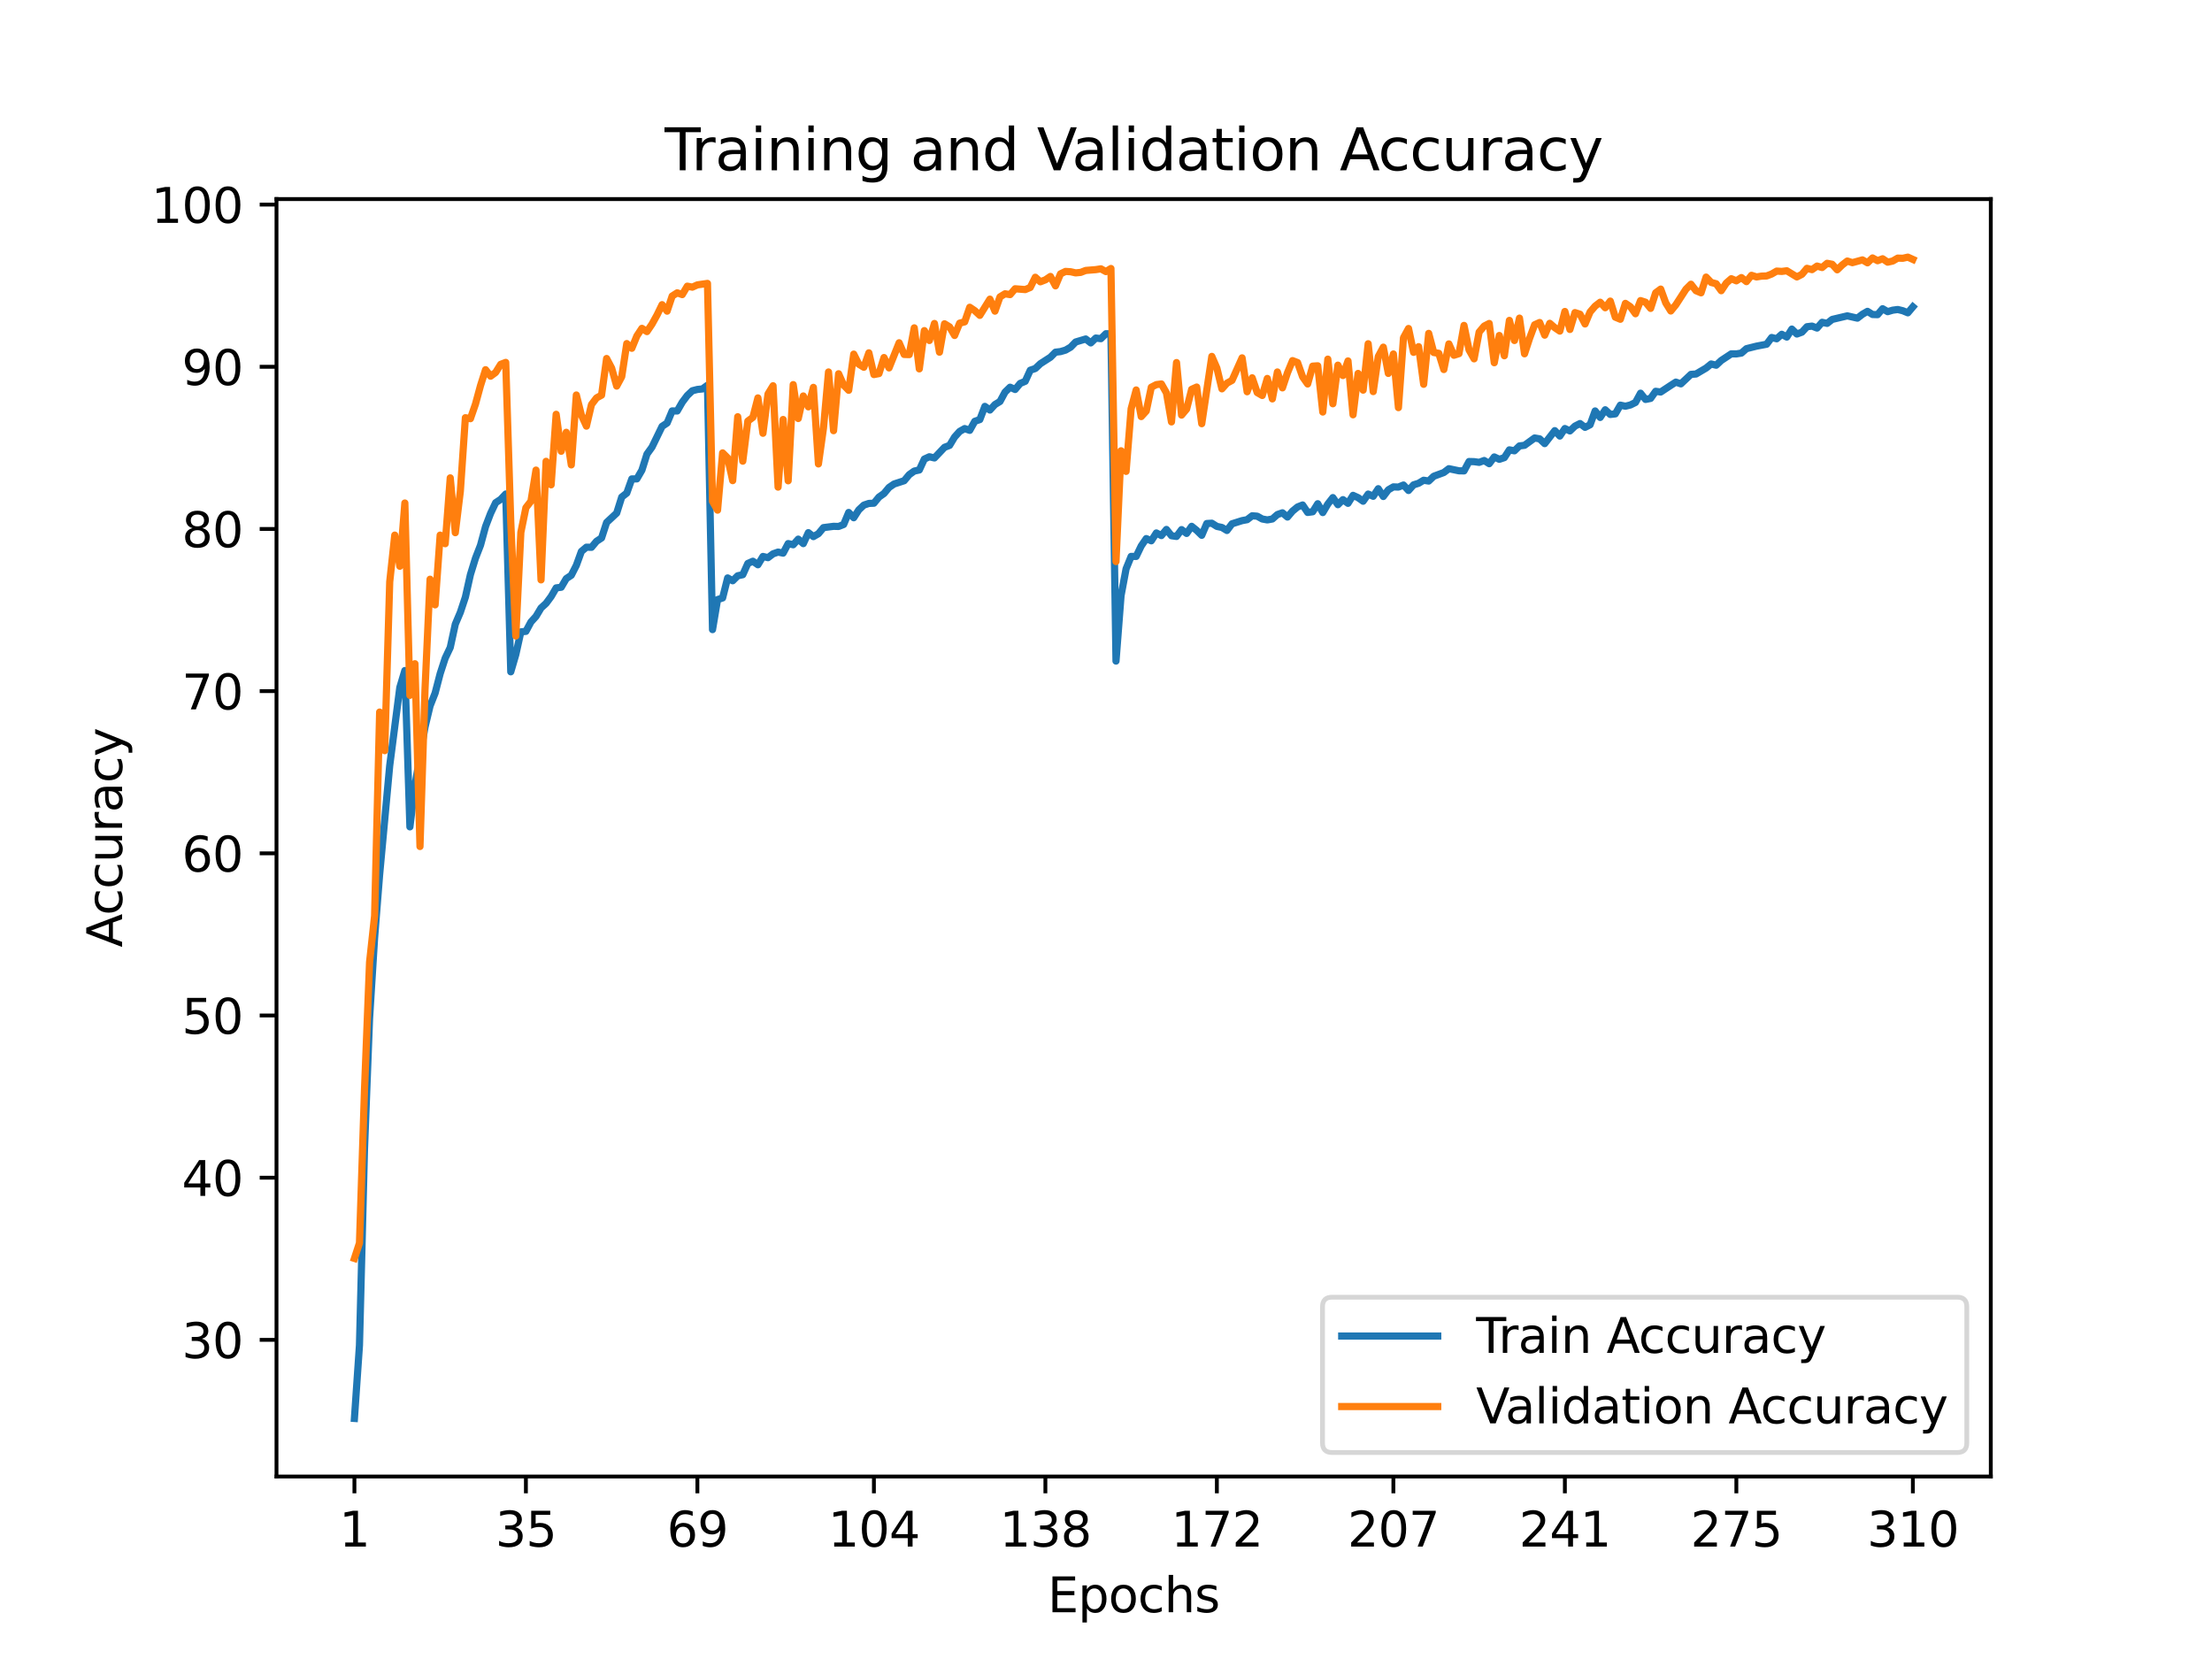 <?xml version="1.0" encoding="utf-8" standalone="no"?>
<!DOCTYPE svg PUBLIC "-//W3C//DTD SVG 1.1//EN"
  "http://www.w3.org/Graphics/SVG/1.1/DTD/svg11.dtd">
<svg height="345.6pt" version="1.1" viewBox="0 0 460.8 345.6" width="460.8pt" xmlns="http://www.w3.org/2000/svg" xmlns:xlink="http://www.w3.org/1999/xlink">
 <defs>
  <style type="text/css">*{stroke-linecap:butt;stroke-linejoin:round;}</style>
 </defs>
 <g id="figure_1">
  <g id="patch_1">
   <path d="M 0 345.6 
L 460.8 345.6 
L 460.8 0 
L 0 0 
z
" style="fill:#ffffff;"/>
  </g>
  <g id="axes_1">
   <g id="patch_2">
    <path d="M 57.6 307.584 
L 414.72 307.584 
L 414.72 41.472 
L 57.6 41.472 
z
" style="fill:#ffffff;"/>
   </g>
   <g id="matplotlib.axis_1">
    <g id="xtick_1">
     <g id="line2d_1">
      <defs>
       <path d="M 0 0 
L 0 3.5 
" id="m6262ae8267" style="stroke:#000000;stroke-width:0.8;"/>
      </defs>
      <g>
       <use style="stroke:#000000;stroke-width:0.8;" x="73.833" xlink:href="#m6262ae8267" y="307.584"/>
      </g>
     </g>
     <g id="text_1">
      <!-- 1 -->
      <g transform="translate(70.651 322.182)scale(0.1 -0.1)">
       <defs>
        <path d="M 794 531 
L 1825 531 
L 1825 4091 
L 703 3866 
L 703 4441 
L 1819 4666 
L 2450 4666 
L 2450 531 
L 3481 531 
L 3481 0 
L 794 0 
L 794 531 
z
" id="DejaVuSans-31" transform="scale(0.016)"/>
       </defs>
       <use xlink:href="#DejaVuSans-31"/>
      </g>
     </g>
    </g>
    <g id="xtick_2">
     <g id="line2d_2">
      <g>
       <use style="stroke:#000000;stroke-width:0.8;" x="109.555" xlink:href="#m6262ae8267" y="307.584"/>
      </g>
     </g>
     <g id="text_2">
      <!-- 35 -->
      <g transform="translate(103.193 322.182)scale(0.1 -0.1)">
       <defs>
        <path d="M 2597 2516 
Q 3050 2419 3304 2112 
Q 3559 1806 3559 1356 
Q 3559 666 3084 287 
Q 2609 -91 1734 -91 
Q 1441 -91 1130 -33 
Q 819 25 488 141 
L 488 750 
Q 750 597 1062 519 
Q 1375 441 1716 441 
Q 2309 441 2620 675 
Q 2931 909 2931 1356 
Q 2931 1769 2642 2001 
Q 2353 2234 1838 2234 
L 1294 2234 
L 1294 2753 
L 1863 2753 
Q 2328 2753 2575 2939 
Q 2822 3125 2822 3475 
Q 2822 3834 2567 4026 
Q 2313 4219 1838 4219 
Q 1578 4219 1281 4162 
Q 984 4106 628 3988 
L 628 4550 
Q 988 4650 1302 4700 
Q 1616 4750 1894 4750 
Q 2613 4750 3031 4423 
Q 3450 4097 3450 3541 
Q 3450 3153 3228 2886 
Q 3006 2619 2597 2516 
z
" id="DejaVuSans-33" transform="scale(0.016)"/>
        <path d="M 691 4666 
L 3169 4666 
L 3169 4134 
L 1269 4134 
L 1269 2991 
Q 1406 3038 1543 3061 
Q 1681 3084 1819 3084 
Q 2600 3084 3056 2656 
Q 3513 2228 3513 1497 
Q 3513 744 3044 326 
Q 2575 -91 1722 -91 
Q 1428 -91 1123 -41 
Q 819 9 494 109 
L 494 744 
Q 775 591 1075 516 
Q 1375 441 1709 441 
Q 2250 441 2565 725 
Q 2881 1009 2881 1497 
Q 2881 1984 2565 2268 
Q 2250 2553 1709 2553 
Q 1456 2553 1204 2497 
Q 953 2441 691 2322 
L 691 4666 
z
" id="DejaVuSans-35" transform="scale(0.016)"/>
       </defs>
       <use xlink:href="#DejaVuSans-33"/>
       <use x="63.623" xlink:href="#DejaVuSans-35"/>
      </g>
     </g>
    </g>
    <g id="xtick_3">
     <g id="line2d_3">
      <g>
       <use style="stroke:#000000;stroke-width:0.8;" x="145.278" xlink:href="#m6262ae8267" y="307.584"/>
      </g>
     </g>
     <g id="text_3">
      <!-- 69 -->
      <g transform="translate(138.915 322.182)scale(0.1 -0.1)">
       <defs>
        <path d="M 2113 2584 
Q 1688 2584 1439 2293 
Q 1191 2003 1191 1497 
Q 1191 994 1439 701 
Q 1688 409 2113 409 
Q 2538 409 2786 701 
Q 3034 994 3034 1497 
Q 3034 2003 2786 2293 
Q 2538 2584 2113 2584 
z
M 3366 4563 
L 3366 3988 
Q 3128 4100 2886 4159 
Q 2644 4219 2406 4219 
Q 1781 4219 1451 3797 
Q 1122 3375 1075 2522 
Q 1259 2794 1537 2939 
Q 1816 3084 2150 3084 
Q 2853 3084 3261 2657 
Q 3669 2231 3669 1497 
Q 3669 778 3244 343 
Q 2819 -91 2113 -91 
Q 1303 -91 875 529 
Q 447 1150 447 2328 
Q 447 3434 972 4092 
Q 1497 4750 2381 4750 
Q 2619 4750 2861 4703 
Q 3103 4656 3366 4563 
z
" id="DejaVuSans-36" transform="scale(0.016)"/>
        <path d="M 703 97 
L 703 672 
Q 941 559 1184 500 
Q 1428 441 1663 441 
Q 2288 441 2617 861 
Q 2947 1281 2994 2138 
Q 2813 1869 2534 1725 
Q 2256 1581 1919 1581 
Q 1219 1581 811 2004 
Q 403 2428 403 3163 
Q 403 3881 828 4315 
Q 1253 4750 1959 4750 
Q 2769 4750 3195 4129 
Q 3622 3509 3622 2328 
Q 3622 1225 3098 567 
Q 2575 -91 1691 -91 
Q 1453 -91 1209 -44 
Q 966 3 703 97 
z
M 1959 2075 
Q 2384 2075 2632 2365 
Q 2881 2656 2881 3163 
Q 2881 3666 2632 3958 
Q 2384 4250 1959 4250 
Q 1534 4250 1286 3958 
Q 1038 3666 1038 3163 
Q 1038 2656 1286 2365 
Q 1534 2075 1959 2075 
z
" id="DejaVuSans-39" transform="scale(0.016)"/>
       </defs>
       <use xlink:href="#DejaVuSans-36"/>
       <use x="63.623" xlink:href="#DejaVuSans-39"/>
      </g>
     </g>
    </g>
    <g id="xtick_4">
     <g id="line2d_4">
      <g>
       <use style="stroke:#000000;stroke-width:0.8;" x="182.051" xlink:href="#m6262ae8267" y="307.584"/>
      </g>
     </g>
     <g id="text_4">
      <!-- 104 -->
      <g transform="translate(172.507 322.182)scale(0.1 -0.1)">
       <defs>
        <path d="M 2034 4250 
Q 1547 4250 1301 3770 
Q 1056 3291 1056 2328 
Q 1056 1369 1301 889 
Q 1547 409 2034 409 
Q 2525 409 2770 889 
Q 3016 1369 3016 2328 
Q 3016 3291 2770 3770 
Q 2525 4250 2034 4250 
z
M 2034 4750 
Q 2819 4750 3233 4129 
Q 3647 3509 3647 2328 
Q 3647 1150 3233 529 
Q 2819 -91 2034 -91 
Q 1250 -91 836 529 
Q 422 1150 422 2328 
Q 422 3509 836 4129 
Q 1250 4750 2034 4750 
z
" id="DejaVuSans-30" transform="scale(0.016)"/>
        <path d="M 2419 4116 
L 825 1625 
L 2419 1625 
L 2419 4116 
z
M 2253 4666 
L 3047 4666 
L 3047 1625 
L 3713 1625 
L 3713 1100 
L 3047 1100 
L 3047 0 
L 2419 0 
L 2419 1100 
L 313 1100 
L 313 1709 
L 2253 4666 
z
" id="DejaVuSans-34" transform="scale(0.016)"/>
       </defs>
       <use xlink:href="#DejaVuSans-31"/>
       <use x="63.623" xlink:href="#DejaVuSans-30"/>
       <use x="127.246" xlink:href="#DejaVuSans-34"/>
      </g>
     </g>
    </g>
    <g id="xtick_5">
     <g id="line2d_5">
      <g>
       <use style="stroke:#000000;stroke-width:0.8;" x="217.773" xlink:href="#m6262ae8267" y="307.584"/>
      </g>
     </g>
     <g id="text_5">
      <!-- 138 -->
      <g transform="translate(208.23 322.182)scale(0.1 -0.1)">
       <defs>
        <path d="M 2034 2216 
Q 1584 2216 1326 1975 
Q 1069 1734 1069 1313 
Q 1069 891 1326 650 
Q 1584 409 2034 409 
Q 2484 409 2743 651 
Q 3003 894 3003 1313 
Q 3003 1734 2745 1975 
Q 2488 2216 2034 2216 
z
M 1403 2484 
Q 997 2584 770 2862 
Q 544 3141 544 3541 
Q 544 4100 942 4425 
Q 1341 4750 2034 4750 
Q 2731 4750 3128 4425 
Q 3525 4100 3525 3541 
Q 3525 3141 3298 2862 
Q 3072 2584 2669 2484 
Q 3125 2378 3379 2068 
Q 3634 1759 3634 1313 
Q 3634 634 3220 271 
Q 2806 -91 2034 -91 
Q 1263 -91 848 271 
Q 434 634 434 1313 
Q 434 1759 690 2068 
Q 947 2378 1403 2484 
z
M 1172 3481 
Q 1172 3119 1398 2916 
Q 1625 2713 2034 2713 
Q 2441 2713 2670 2916 
Q 2900 3119 2900 3481 
Q 2900 3844 2670 4047 
Q 2441 4250 2034 4250 
Q 1625 4250 1398 4047 
Q 1172 3844 1172 3481 
z
" id="DejaVuSans-38" transform="scale(0.016)"/>
       </defs>
       <use xlink:href="#DejaVuSans-31"/>
       <use x="63.623" xlink:href="#DejaVuSans-33"/>
       <use x="127.246" xlink:href="#DejaVuSans-38"/>
      </g>
     </g>
    </g>
    <g id="xtick_6">
     <g id="line2d_6">
      <g>
       <use style="stroke:#000000;stroke-width:0.8;" x="253.496" xlink:href="#m6262ae8267" y="307.584"/>
      </g>
     </g>
     <g id="text_6">
      <!-- 172 -->
      <g transform="translate(243.952 322.182)scale(0.1 -0.1)">
       <defs>
        <path d="M 525 4666 
L 3525 4666 
L 3525 4397 
L 1831 0 
L 1172 0 
L 2766 4134 
L 525 4134 
L 525 4666 
z
" id="DejaVuSans-37" transform="scale(0.016)"/>
        <path d="M 1228 531 
L 3431 531 
L 3431 0 
L 469 0 
L 469 531 
Q 828 903 1448 1529 
Q 2069 2156 2228 2338 
Q 2531 2678 2651 2914 
Q 2772 3150 2772 3378 
Q 2772 3750 2511 3984 
Q 2250 4219 1831 4219 
Q 1534 4219 1204 4116 
Q 875 4013 500 3803 
L 500 4441 
Q 881 4594 1212 4672 
Q 1544 4750 1819 4750 
Q 2544 4750 2975 4387 
Q 3406 4025 3406 3419 
Q 3406 3131 3298 2873 
Q 3191 2616 2906 2266 
Q 2828 2175 2409 1742 
Q 1991 1309 1228 531 
z
" id="DejaVuSans-32" transform="scale(0.016)"/>
       </defs>
       <use xlink:href="#DejaVuSans-31"/>
       <use x="63.623" xlink:href="#DejaVuSans-37"/>
       <use x="127.246" xlink:href="#DejaVuSans-32"/>
      </g>
     </g>
    </g>
    <g id="xtick_7">
     <g id="line2d_7">
      <g>
       <use style="stroke:#000000;stroke-width:0.8;" x="290.269" xlink:href="#m6262ae8267" y="307.584"/>
      </g>
     </g>
     <g id="text_7">
      <!-- 207 -->
      <g transform="translate(280.725 322.182)scale(0.1 -0.1)">
       <use xlink:href="#DejaVuSans-32"/>
       <use x="63.623" xlink:href="#DejaVuSans-30"/>
       <use x="127.246" xlink:href="#DejaVuSans-37"/>
      </g>
     </g>
    </g>
    <g id="xtick_8">
     <g id="line2d_8">
      <g>
       <use style="stroke:#000000;stroke-width:0.8;" x="325.992" xlink:href="#m6262ae8267" y="307.584"/>
      </g>
     </g>
     <g id="text_8">
      <!-- 241 -->
      <g transform="translate(316.448 322.182)scale(0.1 -0.1)">
       <use xlink:href="#DejaVuSans-32"/>
       <use x="63.623" xlink:href="#DejaVuSans-34"/>
       <use x="127.246" xlink:href="#DejaVuSans-31"/>
      </g>
     </g>
    </g>
    <g id="xtick_9">
     <g id="line2d_9">
      <g>
       <use style="stroke:#000000;stroke-width:0.8;" x="361.714" xlink:href="#m6262ae8267" y="307.584"/>
      </g>
     </g>
     <g id="text_9">
      <!-- 275 -->
      <g transform="translate(352.17 322.182)scale(0.1 -0.1)">
       <use xlink:href="#DejaVuSans-32"/>
       <use x="63.623" xlink:href="#DejaVuSans-37"/>
       <use x="127.246" xlink:href="#DejaVuSans-35"/>
      </g>
     </g>
    </g>
    <g id="xtick_10">
     <g id="line2d_10">
      <g>
       <use style="stroke:#000000;stroke-width:0.8;" x="398.487" xlink:href="#m6262ae8267" y="307.584"/>
      </g>
     </g>
     <g id="text_10">
      <!-- 310 -->
      <g transform="translate(388.944 322.182)scale(0.1 -0.1)">
       <use xlink:href="#DejaVuSans-33"/>
       <use x="63.623" xlink:href="#DejaVuSans-31"/>
       <use x="127.246" xlink:href="#DejaVuSans-30"/>
      </g>
     </g>
    </g>
    <g id="text_11">
     <!-- Epochs -->
     <g transform="translate(218.244 335.861)scale(0.1 -0.1)">
      <defs>
       <path d="M 628 4666 
L 3578 4666 
L 3578 4134 
L 1259 4134 
L 1259 2753 
L 3481 2753 
L 3481 2222 
L 1259 2222 
L 1259 531 
L 3634 531 
L 3634 0 
L 628 0 
L 628 4666 
z
" id="DejaVuSans-45" transform="scale(0.016)"/>
       <path d="M 1159 525 
L 1159 -1331 
L 581 -1331 
L 581 3500 
L 1159 3500 
L 1159 2969 
Q 1341 3281 1617 3432 
Q 1894 3584 2278 3584 
Q 2916 3584 3314 3078 
Q 3713 2572 3713 1747 
Q 3713 922 3314 415 
Q 2916 -91 2278 -91 
Q 1894 -91 1617 61 
Q 1341 213 1159 525 
z
M 3116 1747 
Q 3116 2381 2855 2742 
Q 2594 3103 2138 3103 
Q 1681 3103 1420 2742 
Q 1159 2381 1159 1747 
Q 1159 1113 1420 752 
Q 1681 391 2138 391 
Q 2594 391 2855 752 
Q 3116 1113 3116 1747 
z
" id="DejaVuSans-70" transform="scale(0.016)"/>
       <path d="M 1959 3097 
Q 1497 3097 1228 2736 
Q 959 2375 959 1747 
Q 959 1119 1226 758 
Q 1494 397 1959 397 
Q 2419 397 2687 759 
Q 2956 1122 2956 1747 
Q 2956 2369 2687 2733 
Q 2419 3097 1959 3097 
z
M 1959 3584 
Q 2709 3584 3137 3096 
Q 3566 2609 3566 1747 
Q 3566 888 3137 398 
Q 2709 -91 1959 -91 
Q 1206 -91 779 398 
Q 353 888 353 1747 
Q 353 2609 779 3096 
Q 1206 3584 1959 3584 
z
" id="DejaVuSans-6f" transform="scale(0.016)"/>
       <path d="M 3122 3366 
L 3122 2828 
Q 2878 2963 2633 3030 
Q 2388 3097 2138 3097 
Q 1578 3097 1268 2742 
Q 959 2388 959 1747 
Q 959 1106 1268 751 
Q 1578 397 2138 397 
Q 2388 397 2633 464 
Q 2878 531 3122 666 
L 3122 134 
Q 2881 22 2623 -34 
Q 2366 -91 2075 -91 
Q 1284 -91 818 406 
Q 353 903 353 1747 
Q 353 2603 823 3093 
Q 1294 3584 2113 3584 
Q 2378 3584 2631 3529 
Q 2884 3475 3122 3366 
z
" id="DejaVuSans-63" transform="scale(0.016)"/>
       <path d="M 3513 2113 
L 3513 0 
L 2938 0 
L 2938 2094 
Q 2938 2591 2744 2837 
Q 2550 3084 2163 3084 
Q 1697 3084 1428 2787 
Q 1159 2491 1159 1978 
L 1159 0 
L 581 0 
L 581 4863 
L 1159 4863 
L 1159 2956 
Q 1366 3272 1645 3428 
Q 1925 3584 2291 3584 
Q 2894 3584 3203 3211 
Q 3513 2838 3513 2113 
z
" id="DejaVuSans-68" transform="scale(0.016)"/>
       <path d="M 2834 3397 
L 2834 2853 
Q 2591 2978 2328 3040 
Q 2066 3103 1784 3103 
Q 1356 3103 1142 2972 
Q 928 2841 928 2578 
Q 928 2378 1081 2264 
Q 1234 2150 1697 2047 
L 1894 2003 
Q 2506 1872 2764 1633 
Q 3022 1394 3022 966 
Q 3022 478 2636 193 
Q 2250 -91 1575 -91 
Q 1294 -91 989 -36 
Q 684 19 347 128 
L 347 722 
Q 666 556 975 473 
Q 1284 391 1588 391 
Q 1994 391 2212 530 
Q 2431 669 2431 922 
Q 2431 1156 2273 1281 
Q 2116 1406 1581 1522 
L 1381 1569 
Q 847 1681 609 1914 
Q 372 2147 372 2553 
Q 372 3047 722 3315 
Q 1072 3584 1716 3584 
Q 2034 3584 2315 3537 
Q 2597 3491 2834 3397 
z
" id="DejaVuSans-73" transform="scale(0.016)"/>
      </defs>
      <use xlink:href="#DejaVuSans-45"/>
      <use x="63.184" xlink:href="#DejaVuSans-70"/>
      <use x="126.66" xlink:href="#DejaVuSans-6f"/>
      <use x="187.842" xlink:href="#DejaVuSans-63"/>
      <use x="242.822" xlink:href="#DejaVuSans-68"/>
      <use x="306.201" xlink:href="#DejaVuSans-73"/>
     </g>
    </g>
   </g>
   <g id="matplotlib.axis_2">
    <g id="ytick_1">
     <g id="line2d_11">
      <defs>
       <path d="M 0 0 
L -3.5 0 
" id="m30b50068a1" style="stroke:#000000;stroke-width:0.8;"/>
      </defs>
      <g>
       <use style="stroke:#000000;stroke-width:0.8;" x="57.6" xlink:href="#m30b50068a1" y="279.116"/>
      </g>
     </g>
     <g id="text_12">
      <!-- 30 -->
      <g transform="translate(37.875 282.915)scale(0.1 -0.1)">
       <use xlink:href="#DejaVuSans-33"/>
       <use x="63.623" xlink:href="#DejaVuSans-30"/>
      </g>
     </g>
    </g>
    <g id="ytick_2">
     <g id="line2d_12">
      <g>
       <use style="stroke:#000000;stroke-width:0.8;" x="57.6" xlink:href="#m30b50068a1" y="245.331"/>
      </g>
     </g>
     <g id="text_13">
      <!-- 40 -->
      <g transform="translate(37.875 249.13)scale(0.1 -0.1)">
       <use xlink:href="#DejaVuSans-34"/>
       <use x="63.623" xlink:href="#DejaVuSans-30"/>
      </g>
     </g>
    </g>
    <g id="ytick_3">
     <g id="line2d_13">
      <g>
       <use style="stroke:#000000;stroke-width:0.8;" x="57.6" xlink:href="#m30b50068a1" y="211.546"/>
      </g>
     </g>
     <g id="text_14">
      <!-- 50 -->
      <g transform="translate(37.875 215.345)scale(0.1 -0.1)">
       <use xlink:href="#DejaVuSans-35"/>
       <use x="63.623" xlink:href="#DejaVuSans-30"/>
      </g>
     </g>
    </g>
    <g id="ytick_4">
     <g id="line2d_14">
      <g>
       <use style="stroke:#000000;stroke-width:0.8;" x="57.6" xlink:href="#m30b50068a1" y="177.761"/>
      </g>
     </g>
     <g id="text_15">
      <!-- 60 -->
      <g transform="translate(37.875 181.56)scale(0.1 -0.1)">
       <use xlink:href="#DejaVuSans-36"/>
       <use x="63.623" xlink:href="#DejaVuSans-30"/>
      </g>
     </g>
    </g>
    <g id="ytick_5">
     <g id="line2d_15">
      <g>
       <use style="stroke:#000000;stroke-width:0.8;" x="57.6" xlink:href="#m30b50068a1" y="143.976"/>
      </g>
     </g>
     <g id="text_16">
      <!-- 70 -->
      <g transform="translate(37.875 147.776)scale(0.1 -0.1)">
       <use xlink:href="#DejaVuSans-37"/>
       <use x="63.623" xlink:href="#DejaVuSans-30"/>
      </g>
     </g>
    </g>
    <g id="ytick_6">
     <g id="line2d_16">
      <g>
       <use style="stroke:#000000;stroke-width:0.8;" x="57.6" xlink:href="#m30b50068a1" y="110.191"/>
      </g>
     </g>
     <g id="text_17">
      <!-- 80 -->
      <g transform="translate(37.875 113.991)scale(0.1 -0.1)">
       <use xlink:href="#DejaVuSans-38"/>
       <use x="63.623" xlink:href="#DejaVuSans-30"/>
      </g>
     </g>
    </g>
    <g id="ytick_7">
     <g id="line2d_17">
      <g>
       <use style="stroke:#000000;stroke-width:0.8;" x="57.6" xlink:href="#m30b50068a1" y="76.407"/>
      </g>
     </g>
     <g id="text_18">
      <!-- 90 -->
      <g transform="translate(37.875 80.206)scale(0.1 -0.1)">
       <use xlink:href="#DejaVuSans-39"/>
       <use x="63.623" xlink:href="#DejaVuSans-30"/>
      </g>
     </g>
    </g>
    <g id="ytick_8">
     <g id="line2d_18">
      <g>
       <use style="stroke:#000000;stroke-width:0.8;" x="57.6" xlink:href="#m30b50068a1" y="42.622"/>
      </g>
     </g>
     <g id="text_19">
      <!-- 100 -->
      <g transform="translate(31.512 46.421)scale(0.1 -0.1)">
       <use xlink:href="#DejaVuSans-31"/>
       <use x="63.623" xlink:href="#DejaVuSans-30"/>
       <use x="127.246" xlink:href="#DejaVuSans-30"/>
      </g>
     </g>
    </g>
    <g id="text_20">
     <!-- Accuracy -->
     <g transform="translate(25.433 197.356)rotate(-90)scale(0.1 -0.1)">
      <defs>
       <path d="M 2188 4044 
L 1331 1722 
L 3047 1722 
L 2188 4044 
z
M 1831 4666 
L 2547 4666 
L 4325 0 
L 3669 0 
L 3244 1197 
L 1141 1197 
L 716 0 
L 50 0 
L 1831 4666 
z
" id="DejaVuSans-41" transform="scale(0.016)"/>
       <path d="M 544 1381 
L 544 3500 
L 1119 3500 
L 1119 1403 
Q 1119 906 1312 657 
Q 1506 409 1894 409 
Q 2359 409 2629 706 
Q 2900 1003 2900 1516 
L 2900 3500 
L 3475 3500 
L 3475 0 
L 2900 0 
L 2900 538 
Q 2691 219 2414 64 
Q 2138 -91 1772 -91 
Q 1169 -91 856 284 
Q 544 659 544 1381 
z
M 1991 3584 
L 1991 3584 
z
" id="DejaVuSans-75" transform="scale(0.016)"/>
       <path d="M 2631 2963 
Q 2534 3019 2420 3045 
Q 2306 3072 2169 3072 
Q 1681 3072 1420 2755 
Q 1159 2438 1159 1844 
L 1159 0 
L 581 0 
L 581 3500 
L 1159 3500 
L 1159 2956 
Q 1341 3275 1631 3429 
Q 1922 3584 2338 3584 
Q 2397 3584 2469 3576 
Q 2541 3569 2628 3553 
L 2631 2963 
z
" id="DejaVuSans-72" transform="scale(0.016)"/>
       <path d="M 2194 1759 
Q 1497 1759 1228 1600 
Q 959 1441 959 1056 
Q 959 750 1161 570 
Q 1363 391 1709 391 
Q 2188 391 2477 730 
Q 2766 1069 2766 1631 
L 2766 1759 
L 2194 1759 
z
M 3341 1997 
L 3341 0 
L 2766 0 
L 2766 531 
Q 2569 213 2275 61 
Q 1981 -91 1556 -91 
Q 1019 -91 701 211 
Q 384 513 384 1019 
Q 384 1609 779 1909 
Q 1175 2209 1959 2209 
L 2766 2209 
L 2766 2266 
Q 2766 2663 2505 2880 
Q 2244 3097 1772 3097 
Q 1472 3097 1187 3025 
Q 903 2953 641 2809 
L 641 3341 
Q 956 3463 1253 3523 
Q 1550 3584 1831 3584 
Q 2591 3584 2966 3190 
Q 3341 2797 3341 1997 
z
" id="DejaVuSans-61" transform="scale(0.016)"/>
       <path d="M 2059 -325 
Q 1816 -950 1584 -1140 
Q 1353 -1331 966 -1331 
L 506 -1331 
L 506 -850 
L 844 -850 
Q 1081 -850 1212 -737 
Q 1344 -625 1503 -206 
L 1606 56 
L 191 3500 
L 800 3500 
L 1894 763 
L 2988 3500 
L 3597 3500 
L 2059 -325 
z
" id="DejaVuSans-79" transform="scale(0.016)"/>
      </defs>
      <use xlink:href="#DejaVuSans-41"/>
      <use x="66.658" xlink:href="#DejaVuSans-63"/>
      <use x="121.639" xlink:href="#DejaVuSans-63"/>
      <use x="176.619" xlink:href="#DejaVuSans-75"/>
      <use x="239.998" xlink:href="#DejaVuSans-72"/>
      <use x="281.111" xlink:href="#DejaVuSans-61"/>
      <use x="342.391" xlink:href="#DejaVuSans-63"/>
      <use x="397.371" xlink:href="#DejaVuSans-79"/>
     </g>
    </g>
   </g>
   <g id="line2d_19">
    <path clip-path="url(#pd6325d9223)" d="M 73.833 295.488 
L 74.883 280.251 
L 75.934 239.263 
L 76.985 212.188 
L 78.035 195.363 
L 79.086 182.167 
L 81.187 159.47 
L 83.289 143.213 
L 84.339 139.686 
L 85.39 172.248 
L 86.441 163.605 
L 88.542 151.443 
L 89.593 147.051 
L 90.643 144.382 
L 91.694 140.334 
L 92.745 137.098 
L 93.795 134.881 
L 94.846 130.03 
L 95.897 127.557 
L 96.947 124.388 
L 97.998 119.692 
L 99.049 116.286 
L 100.099 113.577 
L 101.15 109.691 
L 102.201 106.941 
L 103.251 104.725 
L 104.302 104.029 
L 105.353 102.914 
L 106.403 139.949 
L 107.454 136.354 
L 108.505 131.625 
L 109.555 131.523 
L 110.606 129.564 
L 111.657 128.408 
L 112.707 126.651 
L 113.758 125.692 
L 114.809 124.273 
L 115.859 122.469 
L 116.91 122.334 
L 117.961 120.536 
L 119.011 119.84 
L 120.062 117.773 
L 121.113 114.874 
L 122.163 113.989 
L 123.214 114.016 
L 124.265 112.759 
L 125.315 112.07 
L 126.366 108.84 
L 128.467 106.887 
L 129.518 103.543 
L 130.568 102.718 
L 131.619 99.765 
L 132.67 99.759 
L 133.72 97.948 
L 134.771 94.603 
L 135.822 93.144 
L 137.923 88.819 
L 138.974 88.123 
L 140.024 85.603 
L 141.075 85.616 
L 142.126 83.792 
L 143.176 82.393 
L 144.227 81.4 
L 145.278 81.13 
L 146.328 81.022 
L 147.379 80.258 
L 148.43 131.158 
L 149.48 124.908 
L 150.531 124.564 
L 151.582 120.394 
L 152.632 120.982 
L 153.683 119.942 
L 154.734 119.719 
L 155.784 117.381 
L 156.835 116.915 
L 157.886 117.651 
L 158.936 115.921 
L 159.987 116.171 
L 161.038 115.374 
L 162.088 115.009 
L 163.139 115.225 
L 164.19 113.239 
L 165.24 113.482 
L 166.291 112.313 
L 167.342 113.246 
L 168.392 110.962 
L 169.443 111.786 
L 170.494 111.178 
L 171.544 109.914 
L 173.646 109.644 
L 174.696 109.671 
L 175.747 109.259 
L 176.798 106.752 
L 177.848 107.854 
L 178.899 106.218 
L 179.95 105.225 
L 181 104.874 
L 182.051 104.826 
L 183.102 103.549 
L 184.152 102.806 
L 185.203 101.543 
L 186.254 100.826 
L 188.355 100.144 
L 189.406 98.88 
L 190.456 98.13 
L 191.507 97.907 
L 192.558 95.63 
L 193.608 95.15 
L 194.659 95.4 
L 196.76 93.184 
L 197.811 92.785 
L 198.862 91.042 
L 199.912 89.873 
L 200.963 89.279 
L 202.013 89.65 
L 203.064 87.765 
L 204.115 87.407 
L 205.165 84.657 
L 206.216 85.42 
L 207.267 84.272 
L 208.317 83.637 
L 209.368 81.684 
L 210.419 80.663 
L 211.469 81.136 
L 212.52 79.873 
L 213.571 79.434 
L 214.621 77.123 
L 215.672 76.771 
L 216.723 75.771 
L 218.824 74.42 
L 219.875 73.366 
L 220.925 73.244 
L 221.976 72.933 
L 223.027 72.325 
L 224.077 71.244 
L 226.179 70.616 
L 227.229 71.433 
L 228.28 70.42 
L 229.331 70.555 
L 230.381 69.521 
L 231.432 69.541 
L 232.483 137.713 
L 233.533 124.091 
L 234.584 118.496 
L 235.635 115.908 
L 236.685 115.915 
L 237.736 113.732 
L 238.787 112.198 
L 239.837 112.658 
L 240.888 111.023 
L 241.939 111.57 
L 242.989 110.293 
L 244.04 111.604 
L 245.091 111.752 
L 246.141 110.327 
L 247.192 111.124 
L 248.243 109.644 
L 249.293 110.489 
L 250.344 111.516 
L 251.395 109.056 
L 252.445 108.995 
L 253.496 109.658 
L 254.547 109.881 
L 255.597 110.509 
L 256.648 109.117 
L 258.749 108.455 
L 259.8 108.259 
L 260.851 107.448 
L 261.901 107.529 
L 262.952 108.117 
L 264.003 108.306 
L 265.053 108.117 
L 266.104 107.191 
L 267.155 106.826 
L 268.205 107.712 
L 269.256 106.475 
L 270.307 105.61 
L 271.357 105.198 
L 272.408 106.752 
L 273.459 106.61 
L 274.509 104.935 
L 275.56 106.779 
L 276.61 105.002 
L 277.661 103.657 
L 278.712 105.137 
L 279.762 104.083 
L 280.813 104.853 
L 281.864 103.191 
L 282.914 103.671 
L 283.965 104.414 
L 285.016 102.921 
L 286.066 103.387 
L 287.117 101.806 
L 288.168 103.428 
L 289.218 102.036 
L 290.269 101.428 
L 291.32 101.468 
L 292.37 101.036 
L 293.421 102.178 
L 294.472 101.002 
L 295.522 100.671 
L 296.573 100.042 
L 297.624 100.211 
L 298.674 99.211 
L 300.776 98.434 
L 301.826 97.637 
L 303.928 98.076 
L 304.978 98.096 
L 306.029 96.144 
L 307.08 96.171 
L 308.13 96.319 
L 309.181 95.934 
L 310.232 96.596 
L 311.282 95.191 
L 312.333 95.684 
L 313.384 95.333 
L 314.434 93.711 
L 315.485 93.914 
L 316.536 92.894 
L 317.586 92.765 
L 319.688 91.238 
L 320.738 91.421 
L 321.789 92.414 
L 323.89 89.711 
L 324.941 90.839 
L 325.992 89.272 
L 327.042 89.772 
L 328.093 88.765 
L 329.144 88.231 
L 330.194 89.022 
L 331.245 88.488 
L 332.296 85.61 
L 333.346 86.961 
L 334.397 85.366 
L 335.448 86.339 
L 336.498 86.218 
L 337.549 84.4 
L 338.6 84.623 
L 339.65 84.36 
L 340.701 83.839 
L 341.752 81.907 
L 342.802 83.211 
L 343.853 82.995 
L 344.904 81.515 
L 345.954 81.664 
L 348.055 80.278 
L 349.106 79.603 
L 350.157 79.961 
L 352.258 77.988 
L 353.309 77.913 
L 355.41 76.677 
L 356.461 75.825 
L 357.511 76.082 
L 358.562 75.096 
L 360.663 73.711 
L 361.714 73.724 
L 362.765 73.555 
L 363.815 72.636 
L 365.917 72.109 
L 368.018 71.71 
L 369.069 70.305 
L 370.119 70.575 
L 371.17 69.636 
L 372.221 70.217 
L 373.271 68.555 
L 374.322 69.582 
L 375.373 69.197 
L 376.423 68.062 
L 377.474 67.933 
L 378.525 68.339 
L 379.575 67.143 
L 380.626 67.366 
L 381.677 66.541 
L 384.829 65.798 
L 386.93 66.278 
L 387.981 65.467 
L 389.031 64.859 
L 390.082 65.514 
L 391.133 65.548 
L 392.183 64.312 
L 393.234 64.926 
L 394.285 64.616 
L 395.335 64.474 
L 396.386 64.731 
L 397.437 65.163 
L 398.487 63.926 
L 398.487 63.926 
" style="fill:none;stroke:#1f77b4;stroke-linecap:square;stroke-width:1.5;"/>
   </g>
   <g id="line2d_20">
    <path clip-path="url(#pd6325d9223)" d="M 73.833 262.156 
L 74.883 258.946 
L 75.934 226.952 
L 76.985 200.465 
L 78.035 190.802 
L 79.086 148.335 
L 80.137 156.375 
L 81.187 121.205 
L 82.238 111.475 
L 83.289 117.962 
L 84.339 104.786 
L 85.39 144.855 
L 86.441 138.267 
L 87.491 176.342 
L 88.542 143.537 
L 89.593 120.665 
L 90.643 126.003 
L 91.694 111.475 
L 92.745 113.266 
L 93.795 99.549 
L 94.846 110.969 
L 95.897 102.353 
L 96.947 87.015 
L 97.998 87.218 
L 99.049 84.177 
L 100.099 80.326 
L 101.15 77.015 
L 102.201 78.366 
L 103.251 77.589 
L 104.302 75.9 
L 105.353 75.494 
L 106.403 108.739 
L 107.454 132.489 
L 108.505 110.901 
L 109.555 105.766 
L 110.606 104.414 
L 111.657 97.928 
L 112.707 120.8 
L 113.758 96.103 
L 114.809 101.002 
L 115.859 86.306 
L 116.91 94.008 
L 117.961 90.056 
L 119.011 96.846 
L 120.062 82.285 
L 121.113 86.474 
L 122.163 88.772 
L 123.214 84.278 
L 124.265 82.893 
L 125.315 82.319 
L 126.366 74.684 
L 127.416 76.677 
L 128.467 80.427 
L 129.518 78.467 
L 130.568 71.575 
L 131.619 72.555 
L 132.67 69.987 
L 133.72 68.4 
L 134.771 69.075 
L 135.822 67.521 
L 136.872 65.629 
L 137.923 63.467 
L 138.974 64.818 
L 140.024 61.676 
L 141.075 61.001 
L 142.126 61.372 
L 143.176 59.615 
L 144.227 59.818 
L 145.278 59.345 
L 147.379 59.041 
L 148.43 104.448 
L 149.48 106.272 
L 150.531 94.346 
L 151.582 95.394 
L 152.632 100.124 
L 153.683 86.812 
L 154.734 96.069 
L 155.784 87.725 
L 156.835 86.947 
L 157.886 82.893 
L 158.936 90.258 
L 159.987 82.082 
L 161.038 80.359 
L 162.088 101.475 
L 163.139 87.387 
L 164.19 100.157 
L 165.24 80.123 
L 166.291 87.184 
L 167.342 82.488 
L 168.392 84.751 
L 169.443 80.697 
L 170.494 96.644 
L 171.544 89.177 
L 172.595 77.488 
L 173.646 89.718 
L 174.696 77.859 
L 175.747 80.224 
L 176.798 81.305 
L 177.848 73.771 
L 178.899 75.866 
L 179.95 76.508 
L 181 73.501 
L 182.051 78.028 
L 183.102 77.826 
L 184.152 74.481 
L 185.203 76.643 
L 187.304 71.406 
L 188.355 73.839 
L 189.406 73.873 
L 190.456 68.298 
L 191.507 76.846 
L 192.558 68.873 
L 193.608 70.933 
L 194.659 67.386 
L 195.71 73.366 
L 196.76 67.454 
L 197.811 68.095 
L 198.862 69.886 
L 199.912 67.318 
L 200.963 67.048 
L 202.013 64.008 
L 203.064 64.717 
L 204.115 65.697 
L 206.216 62.318 
L 207.267 64.818 
L 208.317 61.845 
L 209.368 61.203 
L 210.419 61.372 
L 211.469 60.156 
L 213.571 60.325 
L 214.621 59.886 
L 215.672 57.757 
L 216.723 58.703 
L 217.773 58.298 
L 218.824 57.588 
L 219.875 59.548 
L 220.925 57.048 
L 221.976 56.541 
L 223.027 56.609 
L 224.077 56.845 
L 225.128 56.744 
L 226.179 56.338 
L 228.28 56.169 
L 229.331 56.001 
L 230.381 56.575 
L 231.432 55.933 
L 232.483 116.982 
L 233.533 93.907 
L 234.584 98.198 
L 235.635 85.157 
L 236.685 81.238 
L 237.736 86.779 
L 238.787 85.63 
L 239.837 80.663 
L 240.888 80.123 
L 241.939 79.988 
L 242.989 81.846 
L 244.04 87.893 
L 245.091 75.528 
L 246.141 86.474 
L 247.192 85.224 
L 248.243 81.103 
L 249.293 80.63 
L 250.344 88.265 
L 252.445 74.244 
L 253.496 76.677 
L 254.547 81.001 
L 255.597 79.819 
L 256.648 79.245 
L 258.749 74.548 
L 259.8 81.609 
L 260.851 78.704 
L 261.901 81.778 
L 262.952 82.387 
L 264.003 78.839 
L 265.053 83.096 
L 266.104 77.488 
L 267.155 80.799 
L 268.205 77.657 
L 269.256 75.123 
L 270.307 75.528 
L 271.357 78.501 
L 272.408 79.988 
L 273.459 76.271 
L 274.509 76.204 
L 275.56 85.833 
L 276.61 74.819 
L 277.661 84.11 
L 278.712 76.069 
L 279.762 78.231 
L 280.813 75.19 
L 281.864 86.407 
L 282.914 77.792 
L 283.965 81.272 
L 285.016 71.609 
L 286.066 81.576 
L 287.117 74.278 
L 288.168 72.319 
L 289.218 77.792 
L 290.269 73.738 
L 291.32 84.92 
L 292.37 70.359 
L 293.421 68.433 
L 294.472 73.4 
L 295.522 72.217 
L 296.573 80.055 
L 297.624 69.447 
L 298.674 73.434 
L 299.725 73.602 
L 300.776 76.981 
L 301.826 71.643 
L 302.877 74.008 
L 303.928 73.67 
L 304.978 67.791 
L 306.029 72.893 
L 307.08 74.751 
L 308.13 69.177 
L 309.181 67.927 
L 310.232 67.386 
L 311.282 75.562 
L 312.333 69.886 
L 313.384 74.109 
L 314.434 66.744 
L 315.485 70.933 
L 316.536 66.271 
L 317.586 73.704 
L 318.637 70.494 
L 319.688 67.656 
L 320.738 67.183 
L 321.789 69.819 
L 322.84 67.352 
L 323.89 68.264 
L 324.941 68.974 
L 325.992 64.886 
L 327.042 68.636 
L 328.093 65.122 
L 329.144 65.46 
L 330.194 67.487 
L 331.245 64.987 
L 332.296 63.771 
L 333.346 62.96 
L 334.397 64.109 
L 335.448 62.724 
L 336.498 66.068 
L 337.549 66.508 
L 338.6 63.197 
L 339.65 63.906 
L 340.701 65.359 
L 341.752 62.622 
L 342.802 62.96 
L 343.853 64.244 
L 344.904 61.001 
L 345.954 60.224 
L 347.005 63.095 
L 348.055 64.785 
L 349.106 63.501 
L 351.207 60.257 
L 352.258 59.21 
L 353.309 60.561 
L 354.359 61.001 
L 355.41 57.724 
L 356.461 58.838 
L 357.511 59.109 
L 358.562 60.561 
L 359.613 58.974 
L 360.663 58.061 
L 361.714 58.501 
L 362.765 57.825 
L 363.815 58.67 
L 364.866 57.352 
L 365.917 57.69 
L 366.967 57.521 
L 368.018 57.487 
L 369.069 57.082 
L 370.119 56.474 
L 371.17 56.541 
L 372.221 56.406 
L 374.322 57.69 
L 375.373 57.149 
L 376.423 55.899 
L 377.474 56.169 
L 378.525 55.426 
L 379.575 55.73 
L 380.626 54.852 
L 381.677 55.055 
L 382.727 56.203 
L 383.778 55.19 
L 384.829 54.379 
L 385.879 54.717 
L 387.981 54.142 
L 389.031 54.75 
L 390.082 53.737 
L 391.133 54.311 
L 392.183 53.906 
L 393.234 54.615 
L 394.285 54.379 
L 395.335 53.771 
L 396.386 53.804 
L 397.437 53.568 
L 398.487 54.041 
L 398.487 54.041 
" style="fill:none;stroke:#ff7f0e;stroke-linecap:square;stroke-width:1.5;"/>
   </g>
   <g id="patch_3">
    <path d="M 57.6 307.584 
L 57.6 41.472 
" style="fill:none;stroke:#000000;stroke-linecap:square;stroke-linejoin:miter;stroke-width:0.8;"/>
   </g>
   <g id="patch_4">
    <path d="M 414.72 307.584 
L 414.72 41.472 
" style="fill:none;stroke:#000000;stroke-linecap:square;stroke-linejoin:miter;stroke-width:0.8;"/>
   </g>
   <g id="patch_5">
    <path d="M 57.6 307.584 
L 414.72 307.584 
" style="fill:none;stroke:#000000;stroke-linecap:square;stroke-linejoin:miter;stroke-width:0.8;"/>
   </g>
   <g id="patch_6">
    <path d="M 57.6 41.472 
L 414.72 41.472 
" style="fill:none;stroke:#000000;stroke-linecap:square;stroke-linejoin:miter;stroke-width:0.8;"/>
   </g>
   <g id="text_21">
    <!-- Training and Validation Accuracy -->
    <g transform="translate(138.458 35.472)scale(0.12 -0.12)">
     <defs>
      <path d="M -19 4666 
L 3928 4666 
L 3928 4134 
L 2272 4134 
L 2272 0 
L 1638 0 
L 1638 4134 
L -19 4134 
L -19 4666 
z
" id="DejaVuSans-54" transform="scale(0.016)"/>
      <path d="M 603 3500 
L 1178 3500 
L 1178 0 
L 603 0 
L 603 3500 
z
M 603 4863 
L 1178 4863 
L 1178 4134 
L 603 4134 
L 603 4863 
z
" id="DejaVuSans-69" transform="scale(0.016)"/>
      <path d="M 3513 2113 
L 3513 0 
L 2938 0 
L 2938 2094 
Q 2938 2591 2744 2837 
Q 2550 3084 2163 3084 
Q 1697 3084 1428 2787 
Q 1159 2491 1159 1978 
L 1159 0 
L 581 0 
L 581 3500 
L 1159 3500 
L 1159 2956 
Q 1366 3272 1645 3428 
Q 1925 3584 2291 3584 
Q 2894 3584 3203 3211 
Q 3513 2838 3513 2113 
z
" id="DejaVuSans-6e" transform="scale(0.016)"/>
      <path d="M 2906 1791 
Q 2906 2416 2648 2759 
Q 2391 3103 1925 3103 
Q 1463 3103 1205 2759 
Q 947 2416 947 1791 
Q 947 1169 1205 825 
Q 1463 481 1925 481 
Q 2391 481 2648 825 
Q 2906 1169 2906 1791 
z
M 3481 434 
Q 3481 -459 3084 -895 
Q 2688 -1331 1869 -1331 
Q 1566 -1331 1297 -1286 
Q 1028 -1241 775 -1147 
L 775 -588 
Q 1028 -725 1275 -790 
Q 1522 -856 1778 -856 
Q 2344 -856 2625 -561 
Q 2906 -266 2906 331 
L 2906 616 
Q 2728 306 2450 153 
Q 2172 0 1784 0 
Q 1141 0 747 490 
Q 353 981 353 1791 
Q 353 2603 747 3093 
Q 1141 3584 1784 3584 
Q 2172 3584 2450 3431 
Q 2728 3278 2906 2969 
L 2906 3500 
L 3481 3500 
L 3481 434 
z
" id="DejaVuSans-67" transform="scale(0.016)"/>
      <path id="DejaVuSans-20" transform="scale(0.016)"/>
      <path d="M 2906 2969 
L 2906 4863 
L 3481 4863 
L 3481 0 
L 2906 0 
L 2906 525 
Q 2725 213 2448 61 
Q 2172 -91 1784 -91 
Q 1150 -91 751 415 
Q 353 922 353 1747 
Q 353 2572 751 3078 
Q 1150 3584 1784 3584 
Q 2172 3584 2448 3432 
Q 2725 3281 2906 2969 
z
M 947 1747 
Q 947 1113 1208 752 
Q 1469 391 1925 391 
Q 2381 391 2643 752 
Q 2906 1113 2906 1747 
Q 2906 2381 2643 2742 
Q 2381 3103 1925 3103 
Q 1469 3103 1208 2742 
Q 947 2381 947 1747 
z
" id="DejaVuSans-64" transform="scale(0.016)"/>
      <path d="M 1831 0 
L 50 4666 
L 709 4666 
L 2188 738 
L 3669 4666 
L 4325 4666 
L 2547 0 
L 1831 0 
z
" id="DejaVuSans-56" transform="scale(0.016)"/>
      <path d="M 603 4863 
L 1178 4863 
L 1178 0 
L 603 0 
L 603 4863 
z
" id="DejaVuSans-6c" transform="scale(0.016)"/>
      <path d="M 1172 4494 
L 1172 3500 
L 2356 3500 
L 2356 3053 
L 1172 3053 
L 1172 1153 
Q 1172 725 1289 603 
Q 1406 481 1766 481 
L 2356 481 
L 2356 0 
L 1766 0 
Q 1100 0 847 248 
Q 594 497 594 1153 
L 594 3053 
L 172 3053 
L 172 3500 
L 594 3500 
L 594 4494 
L 1172 4494 
z
" id="DejaVuSans-74" transform="scale(0.016)"/>
     </defs>
     <use xlink:href="#DejaVuSans-54"/>
     <use x="46.334" xlink:href="#DejaVuSans-72"/>
     <use x="87.447" xlink:href="#DejaVuSans-61"/>
     <use x="148.727" xlink:href="#DejaVuSans-69"/>
     <use x="176.51" xlink:href="#DejaVuSans-6e"/>
     <use x="239.889" xlink:href="#DejaVuSans-69"/>
     <use x="267.672" xlink:href="#DejaVuSans-6e"/>
     <use x="331.051" xlink:href="#DejaVuSans-67"/>
     <use x="394.527" xlink:href="#DejaVuSans-20"/>
     <use x="426.314" xlink:href="#DejaVuSans-61"/>
     <use x="487.594" xlink:href="#DejaVuSans-6e"/>
     <use x="550.973" xlink:href="#DejaVuSans-64"/>
     <use x="614.449" xlink:href="#DejaVuSans-20"/>
     <use x="646.236" xlink:href="#DejaVuSans-56"/>
     <use x="706.895" xlink:href="#DejaVuSans-61"/>
     <use x="768.174" xlink:href="#DejaVuSans-6c"/>
     <use x="795.957" xlink:href="#DejaVuSans-69"/>
     <use x="823.74" xlink:href="#DejaVuSans-64"/>
     <use x="887.217" xlink:href="#DejaVuSans-61"/>
     <use x="948.496" xlink:href="#DejaVuSans-74"/>
     <use x="987.705" xlink:href="#DejaVuSans-69"/>
     <use x="1015.488" xlink:href="#DejaVuSans-6f"/>
     <use x="1076.67" xlink:href="#DejaVuSans-6e"/>
     <use x="1140.049" xlink:href="#DejaVuSans-20"/>
     <use x="1171.836" xlink:href="#DejaVuSans-41"/>
     <use x="1238.494" xlink:href="#DejaVuSans-63"/>
     <use x="1293.475" xlink:href="#DejaVuSans-63"/>
     <use x="1348.455" xlink:href="#DejaVuSans-75"/>
     <use x="1411.834" xlink:href="#DejaVuSans-72"/>
     <use x="1452.947" xlink:href="#DejaVuSans-61"/>
     <use x="1514.227" xlink:href="#DejaVuSans-63"/>
     <use x="1569.207" xlink:href="#DejaVuSans-79"/>
    </g>
   </g>
   <g id="legend_1">
    <g id="patch_7">
     <path d="M 277.504 302.584 
L 407.72 302.584 
Q 409.72 302.584 409.72 300.584 
L 409.72 272.228 
Q 409.72 270.228 407.72 270.228 
L 277.504 270.228 
Q 275.504 270.228 275.504 272.228 
L 275.504 300.584 
Q 275.504 302.584 277.504 302.584 
z
" style="fill:#ffffff;opacity:0.8;stroke:#cccccc;stroke-linejoin:miter;"/>
    </g>
    <g id="line2d_21">
     <path d="M 279.504 278.326 
L 299.504 278.326 
" style="fill:none;stroke:#1f77b4;stroke-linecap:square;stroke-width:1.5;"/>
    </g>
    <g id="line2d_22"/>
    <g id="text_22">
     <!-- Train Accuracy -->
     <g transform="translate(307.504 281.826)scale(0.1 -0.1)">
      <use xlink:href="#DejaVuSans-54"/>
      <use x="46.334" xlink:href="#DejaVuSans-72"/>
      <use x="87.447" xlink:href="#DejaVuSans-61"/>
      <use x="148.727" xlink:href="#DejaVuSans-69"/>
      <use x="176.51" xlink:href="#DejaVuSans-6e"/>
      <use x="239.889" xlink:href="#DejaVuSans-20"/>
      <use x="271.676" xlink:href="#DejaVuSans-41"/>
      <use x="338.334" xlink:href="#DejaVuSans-63"/>
      <use x="393.314" xlink:href="#DejaVuSans-63"/>
      <use x="448.295" xlink:href="#DejaVuSans-75"/>
      <use x="511.674" xlink:href="#DejaVuSans-72"/>
      <use x="552.787" xlink:href="#DejaVuSans-61"/>
      <use x="614.066" xlink:href="#DejaVuSans-63"/>
      <use x="669.047" xlink:href="#DejaVuSans-79"/>
     </g>
    </g>
    <g id="line2d_23">
     <path d="M 279.504 293.004 
L 299.504 293.004 
" style="fill:none;stroke:#ff7f0e;stroke-linecap:square;stroke-width:1.5;"/>
    </g>
    <g id="line2d_24"/>
    <g id="text_23">
     <!-- Validation Accuracy -->
     <g transform="translate(307.504 296.504)scale(0.1 -0.1)">
      <use xlink:href="#DejaVuSans-56"/>
      <use x="60.658" xlink:href="#DejaVuSans-61"/>
      <use x="121.938" xlink:href="#DejaVuSans-6c"/>
      <use x="149.721" xlink:href="#DejaVuSans-69"/>
      <use x="177.504" xlink:href="#DejaVuSans-64"/>
      <use x="240.98" xlink:href="#DejaVuSans-61"/>
      <use x="302.26" xlink:href="#DejaVuSans-74"/>
      <use x="341.469" xlink:href="#DejaVuSans-69"/>
      <use x="369.252" xlink:href="#DejaVuSans-6f"/>
      <use x="430.434" xlink:href="#DejaVuSans-6e"/>
      <use x="493.812" xlink:href="#DejaVuSans-20"/>
      <use x="525.6" xlink:href="#DejaVuSans-41"/>
      <use x="592.258" xlink:href="#DejaVuSans-63"/>
      <use x="647.238" xlink:href="#DejaVuSans-63"/>
      <use x="702.219" xlink:href="#DejaVuSans-75"/>
      <use x="765.598" xlink:href="#DejaVuSans-72"/>
      <use x="806.711" xlink:href="#DejaVuSans-61"/>
      <use x="867.99" xlink:href="#DejaVuSans-63"/>
      <use x="922.971" xlink:href="#DejaVuSans-79"/>
     </g>
    </g>
   </g>
  </g>
 </g>
 <defs>
  <clipPath id="pd6325d9223">
   <rect height="266.112" width="357.12" x="57.6" y="41.472"/>
  </clipPath>
 </defs>
</svg>
